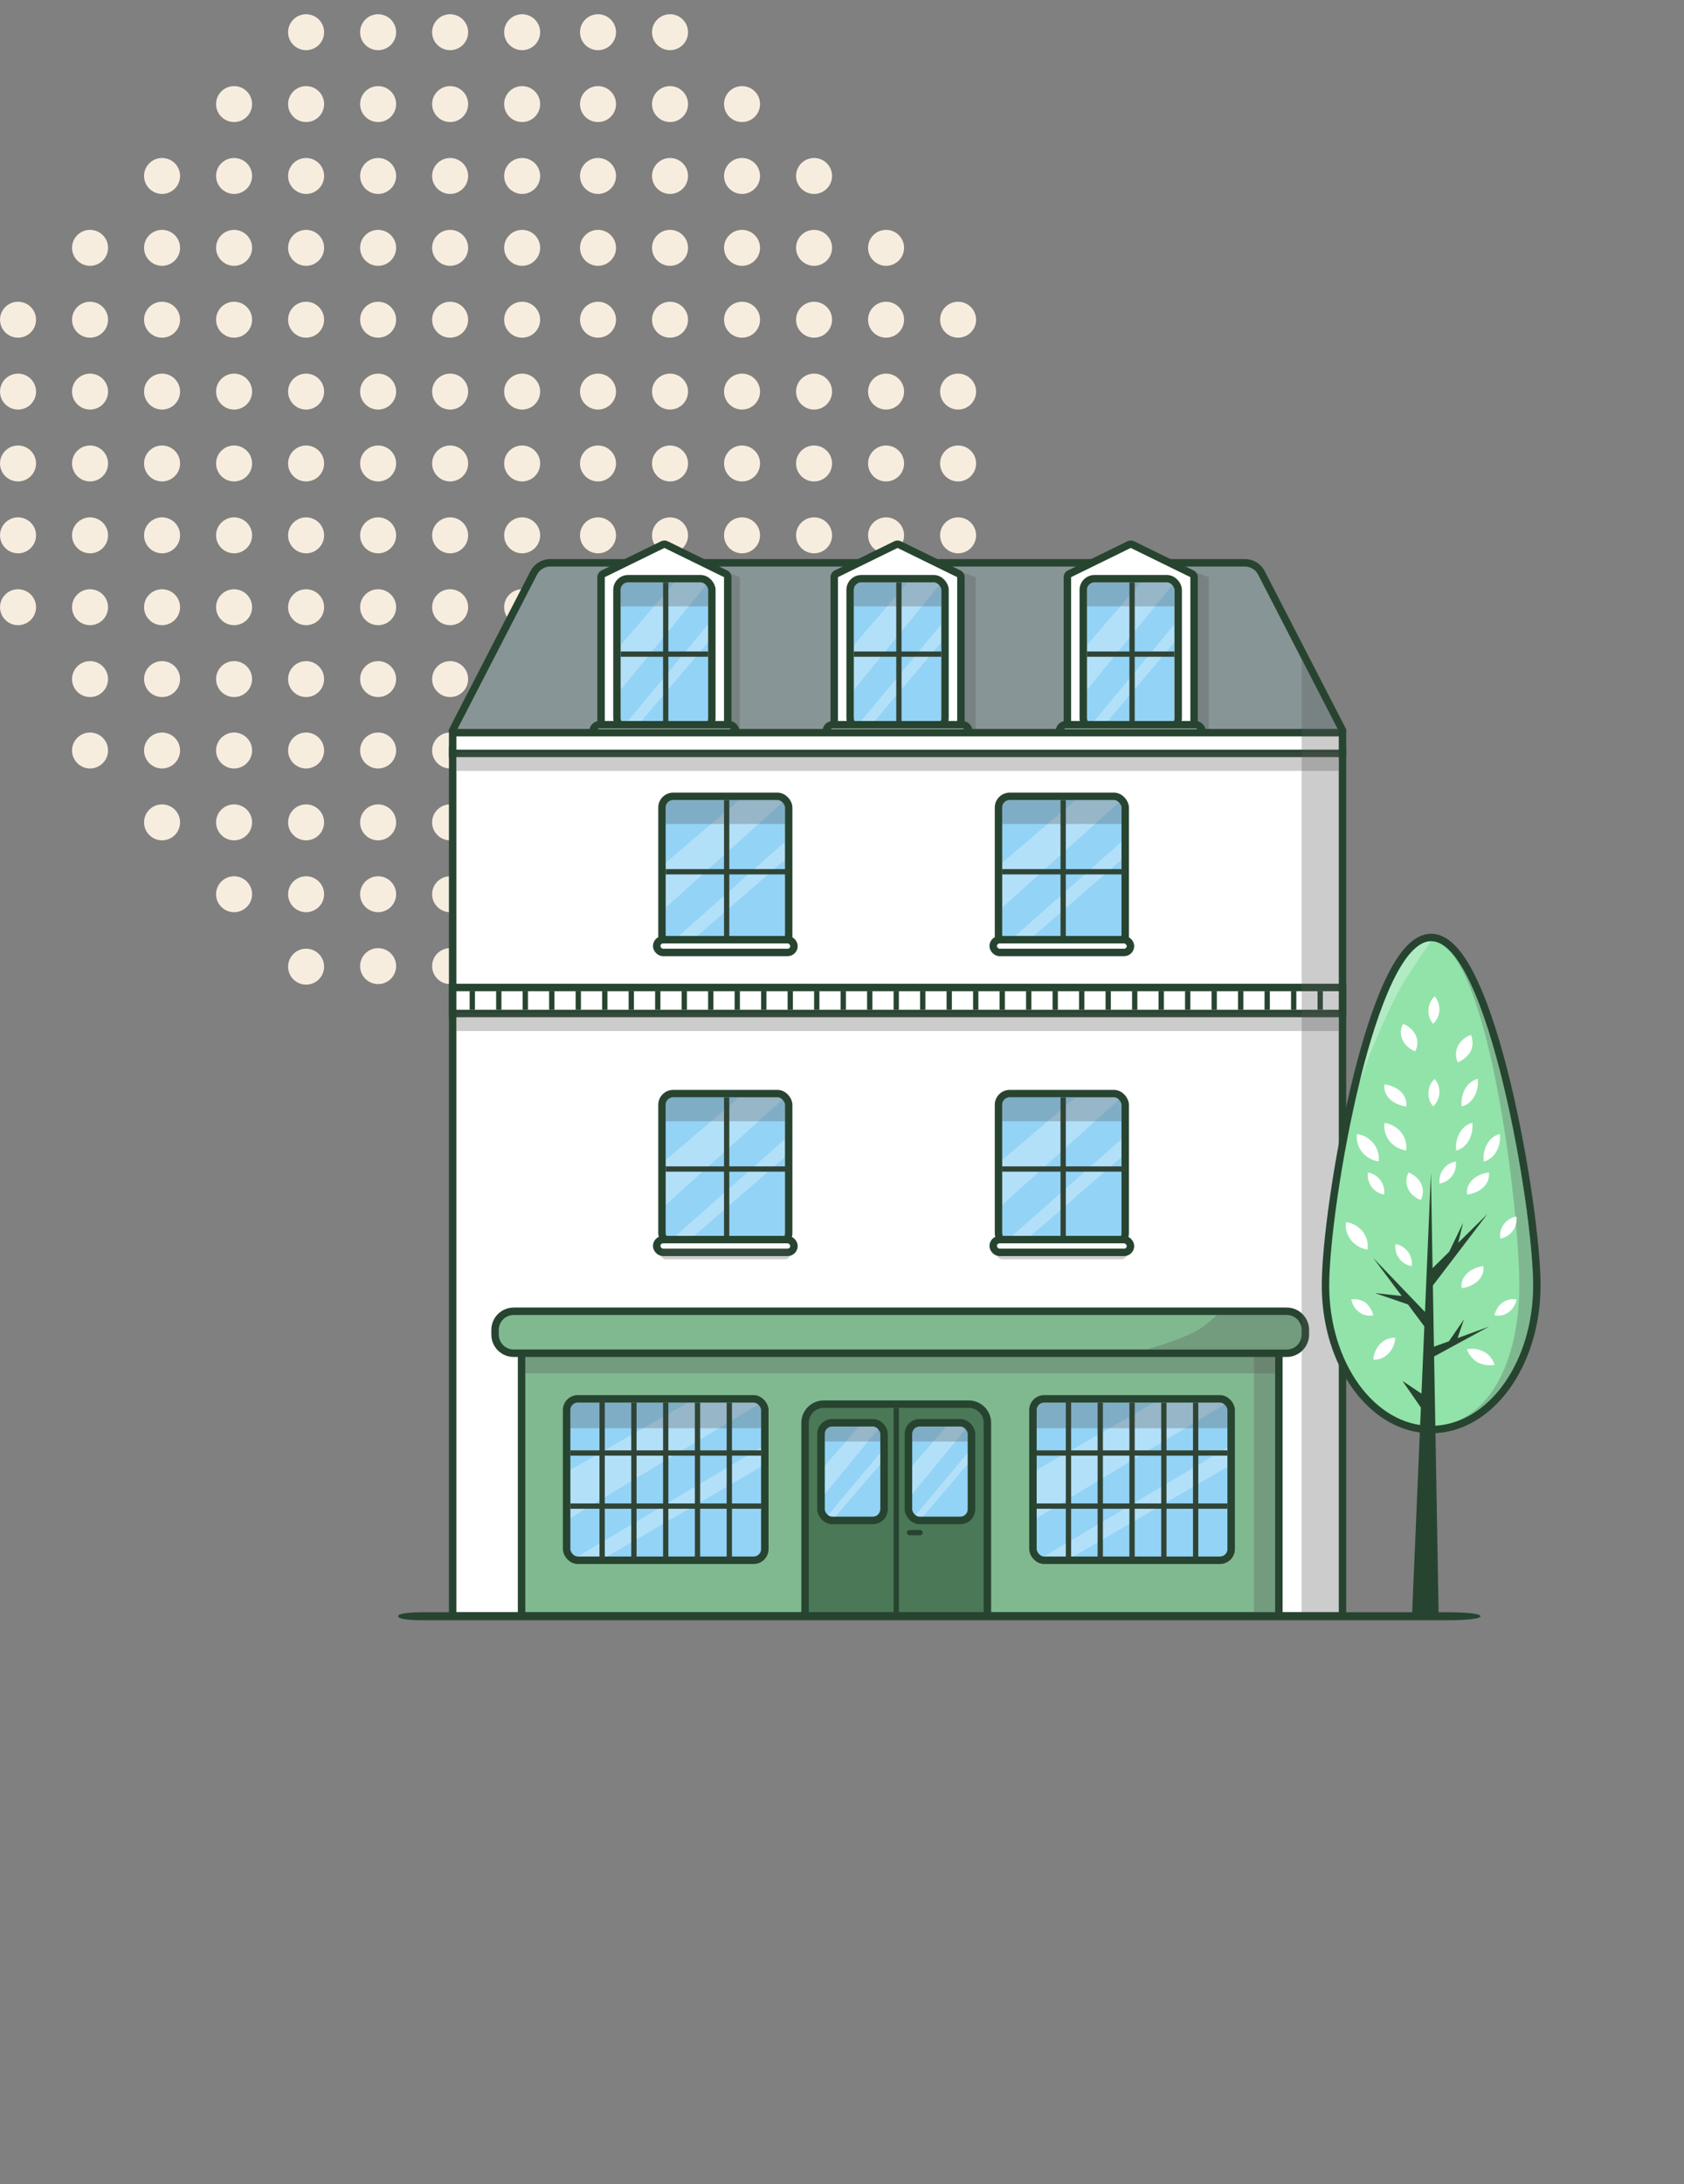 <svg width="452" height="586" viewBox="0 0 452 586" fill="none" xmlns="http://www.w3.org/2000/svg">
<rect x="0" y="0" width="452" height="586" fill="#808080" stroke="none"/>
<ellipse cx="179.841" cy="8.642" rx="4.832" ry="4.821" fill="#F7EDDF"/>
<ellipse cx="179.841" cy="259.358" rx="4.832" ry="4.821" fill="#F7EDDF"/>
<ellipse cx="179.841" cy="220.642" rx="4.832" ry="4.821" fill="#F7EDDF"/>
<ellipse cx="179.841" cy="47.211" rx="4.832" ry="4.821" fill="#F7EDDF"/>
<ellipse cx="4.841" cy="85.78" rx="4.832" ry="4.821" fill="#F7EDDF"/>
<ellipse cx="179.841" cy="85.78" rx="4.832" ry="4.821" fill="#F7EDDF"/>
<ellipse cx="4.841" cy="124.349" rx="4.832" ry="4.821" fill="#F7EDDF"/>
<ellipse cx="179.841" cy="124.349" rx="4.832" ry="4.821" fill="#F7EDDF"/>
<ellipse cx="4.841" cy="162.917" rx="4.832" ry="4.821" fill="#F7EDDF"/>
<ellipse cx="179.841" cy="162.917" rx="4.832" ry="4.821" fill="#F7EDDF"/>
<ellipse cx="43.5" cy="220.642" rx="4.832" ry="4.821" fill="#F7EDDF"/>
<ellipse cx="218.5" cy="220.642" rx="4.832" ry="4.821" fill="#F7EDDF"/>
<ellipse cx="43.5" cy="47.211" rx="4.832" ry="4.821" fill="#F7EDDF"/>
<ellipse cx="218.5" cy="47.211" rx="4.832" ry="4.821" fill="#F7EDDF"/>
<ellipse cx="43.5" cy="85.78" rx="4.832" ry="4.821" fill="#F7EDDF"/>
<ellipse cx="218.5" cy="85.78" rx="4.832" ry="4.821" fill="#F7EDDF"/>
<ellipse cx="43.5" cy="124.349" rx="4.832" ry="4.821" fill="#F7EDDF"/>
<ellipse cx="218.5" cy="124.349" rx="4.832" ry="4.821" fill="#F7EDDF"/>
<ellipse cx="43.5" cy="162.917" rx="4.832" ry="4.821" fill="#F7EDDF"/>
<ellipse cx="218.5" cy="162.917" rx="4.832" ry="4.821" fill="#F7EDDF"/>
<ellipse cx="82.16" cy="8.642" rx="4.832" ry="4.821" fill="#F7EDDF"/>
<ellipse cx="82.16" cy="259.358" rx="4.832" ry="4.821" fill="#F7EDDF"/>
<ellipse cx="82.16" cy="220.642" rx="4.832" ry="4.821" fill="#F7EDDF"/>
<ellipse cx="82.16" cy="47.211" rx="4.832" ry="4.821" fill="#F7EDDF"/>
<ellipse cx="82.16" cy="85.78" rx="4.832" ry="4.821" fill="#F7EDDF"/>
<ellipse cx="257.16" cy="85.78" rx="4.832" ry="4.821" fill="#F7EDDF"/>
<ellipse cx="82.16" cy="124.349" rx="4.832" ry="4.821" fill="#F7EDDF"/>
<ellipse cx="257.16" cy="124.349" rx="4.832" ry="4.821" fill="#F7EDDF"/>
<ellipse cx="82.16" cy="162.917" rx="4.832" ry="4.821" fill="#F7EDDF"/>
<ellipse cx="257.16" cy="162.917" rx="4.832" ry="4.821" fill="#F7EDDF"/>
<ellipse cx="120.819" cy="8.642" rx="4.832" ry="4.821" fill="#F7EDDF"/>
<ellipse cx="120.819" cy="220.642" rx="4.832" ry="4.821" fill="#F7EDDF"/>
<ellipse cx="120.819" cy="47.211" rx="4.832" ry="4.821" fill="#F7EDDF"/>
<ellipse cx="120.819" cy="259.211" rx="4.832" ry="4.821" fill="#F7EDDF"/>
<ellipse cx="120.819" cy="85.78" rx="4.832" ry="4.821" fill="#F7EDDF"/>
<ellipse cx="120.819" cy="124.349" rx="4.832" ry="4.821" fill="#F7EDDF"/>
<ellipse cx="120.819" cy="162.917" rx="4.832" ry="4.821" fill="#F7EDDF"/>
<ellipse cx="179.841" cy="201.358" rx="4.832" ry="4.821" fill="#F7EDDF"/>
<ellipse cx="179.841" cy="27.926" rx="4.832" ry="4.821" fill="#F7EDDF"/>
<ellipse cx="179.841" cy="239.926" rx="4.832" ry="4.821" fill="#F7EDDF"/>
<ellipse cx="179.841" cy="66.495" rx="4.832" ry="4.821" fill="#F7EDDF"/>
<ellipse cx="4.841" cy="105.064" rx="4.832" ry="4.821" fill="#F7EDDF"/>
<ellipse cx="179.841" cy="105.064" rx="4.832" ry="4.821" fill="#F7EDDF"/>
<ellipse cx="4.841" cy="143.633" rx="4.832" ry="4.821" fill="#F7EDDF"/>
<ellipse cx="179.841" cy="143.633" rx="4.832" ry="4.821" fill="#F7EDDF"/>
<ellipse cx="179.841" cy="182.202" rx="4.832" ry="4.821" fill="#F7EDDF"/>
<ellipse cx="43.5" cy="201.358" rx="4.832" ry="4.821" fill="#F7EDDF"/>
<ellipse cx="218.5" cy="201.358" rx="4.832" ry="4.821" fill="#F7EDDF"/>
<ellipse cx="43.5" cy="66.495" rx="4.832" ry="4.821" fill="#F7EDDF"/>
<ellipse cx="218.5" cy="66.495" rx="4.832" ry="4.821" fill="#F7EDDF"/>
<ellipse cx="43.5" cy="105.064" rx="4.832" ry="4.821" fill="#F7EDDF"/>
<ellipse cx="218.5" cy="105.064" rx="4.832" ry="4.821" fill="#F7EDDF"/>
<ellipse cx="43.5" cy="143.633" rx="4.832" ry="4.821" fill="#F7EDDF"/>
<ellipse cx="218.5" cy="143.633" rx="4.832" ry="4.821" fill="#F7EDDF"/>
<ellipse cx="43.5" cy="182.202" rx="4.832" ry="4.821" fill="#F7EDDF"/>
<ellipse cx="218.5" cy="182.202" rx="4.832" ry="4.821" fill="#F7EDDF"/>
<ellipse cx="82.16" cy="201.358" rx="4.832" ry="4.821" fill="#F7EDDF"/>
<ellipse cx="82.16" cy="27.926" rx="4.832" ry="4.821" fill="#F7EDDF"/>
<ellipse cx="82.16" cy="239.926" rx="4.832" ry="4.821" fill="#F7EDDF"/>
<ellipse cx="82.16" cy="66.495" rx="4.832" ry="4.821" fill="#F7EDDF"/>
<ellipse cx="82.16" cy="105.064" rx="4.832" ry="4.821" fill="#F7EDDF"/>
<ellipse cx="257.16" cy="105.064" rx="4.832" ry="4.821" fill="#F7EDDF"/>
<ellipse cx="82.16" cy="143.633" rx="4.832" ry="4.821" fill="#F7EDDF"/>
<ellipse cx="257.16" cy="143.633" rx="4.832" ry="4.821" fill="#F7EDDF"/>
<ellipse cx="82.16" cy="182.202" rx="4.832" ry="4.821" fill="#F7EDDF"/>
<ellipse cx="120.819" cy="201.358" rx="4.832" ry="4.821" fill="#F7EDDF"/>
<ellipse cx="120.819" cy="27.926" rx="4.832" ry="4.821" fill="#F7EDDF"/>
<ellipse cx="120.819" cy="239.926" rx="4.832" ry="4.821" fill="#F7EDDF"/>
<ellipse cx="120.819" cy="66.495" rx="4.832" ry="4.821" fill="#F7EDDF"/>
<ellipse cx="120.819" cy="105.064" rx="4.832" ry="4.821" fill="#F7EDDF"/>
<ellipse cx="120.819" cy="143.633" rx="4.832" ry="4.821" fill="#F7EDDF"/>
<ellipse cx="120.819" cy="182.202" rx="4.832" ry="4.821" fill="#F7EDDF"/>
<ellipse cx="160.511" cy="201.358" rx="4.832" ry="4.821" fill="#F7EDDF"/>
<ellipse cx="160.511" cy="27.926" rx="4.832" ry="4.821" fill="#F7EDDF"/>
<ellipse cx="160.511" cy="239.926" rx="4.832" ry="4.821" fill="#F7EDDF"/>
<ellipse cx="160.511" cy="66.495" rx="4.832" ry="4.821" fill="#F7EDDF"/>
<ellipse cx="160.511" cy="105.064" rx="4.832" ry="4.821" fill="#F7EDDF"/>
<ellipse cx="160.511" cy="143.633" rx="4.832" ry="4.821" fill="#F7EDDF"/>
<ellipse cx="160.511" cy="182.202" rx="4.832" ry="4.821" fill="#F7EDDF"/>
<ellipse cx="24.17" cy="201.358" rx="4.832" ry="4.821" fill="#F7EDDF"/>
<ellipse cx="199.17" cy="201.358" rx="4.832" ry="4.821" fill="#F7EDDF"/>
<ellipse cx="199.17" cy="27.926" rx="4.832" ry="4.821" fill="#F7EDDF"/>
<ellipse cx="199.17" cy="239.926" rx="4.832" ry="4.821" fill="#F7EDDF"/>
<ellipse cx="24.17" cy="66.495" rx="4.832" ry="4.821" fill="#F7EDDF"/>
<ellipse cx="199.17" cy="66.495" rx="4.832" ry="4.821" fill="#F7EDDF"/>
<ellipse cx="24.17" cy="105.064" rx="4.832" ry="4.821" fill="#F7EDDF"/>
<ellipse cx="199.17" cy="105.064" rx="4.832" ry="4.821" fill="#F7EDDF"/>
<ellipse cx="24.17" cy="143.633" rx="4.832" ry="4.821" fill="#F7EDDF"/>
<ellipse cx="199.17" cy="143.633" rx="4.832" ry="4.821" fill="#F7EDDF"/>
<ellipse cx="24.17" cy="182.202" rx="4.832" ry="4.821" fill="#F7EDDF"/>
<ellipse cx="199.17" cy="182.202" rx="4.832" ry="4.821" fill="#F7EDDF"/>
<ellipse cx="62.83" cy="201.358" rx="4.832" ry="4.821" fill="#F7EDDF"/>
<ellipse cx="237.829" cy="201.358" rx="4.832" ry="4.821" fill="#F7EDDF"/>
<ellipse cx="62.83" cy="27.926" rx="4.832" ry="4.821" fill="#F7EDDF"/>
<ellipse cx="62.83" cy="239.926" rx="4.832" ry="4.821" fill="#F7EDDF"/>
<ellipse cx="62.83" cy="66.495" rx="4.832" ry="4.821" fill="#F7EDDF"/>
<ellipse cx="237.829" cy="66.495" rx="4.832" ry="4.821" fill="#F7EDDF"/>
<ellipse cx="62.83" cy="105.064" rx="4.832" ry="4.821" fill="#F7EDDF"/>
<ellipse cx="237.829" cy="105.064" rx="4.832" ry="4.821" fill="#F7EDDF"/>
<ellipse cx="62.83" cy="143.633" rx="4.832" ry="4.821" fill="#F7EDDF"/>
<ellipse cx="237.829" cy="143.633" rx="4.832" ry="4.821" fill="#F7EDDF"/>
<ellipse cx="62.83" cy="182.202" rx="4.832" ry="4.821" fill="#F7EDDF"/>
<ellipse cx="237.829" cy="182.202" rx="4.832" ry="4.821" fill="#F7EDDF"/>
<ellipse cx="101.489" cy="201.358" rx="4.832" ry="4.821" fill="#F7EDDF"/>
<ellipse cx="101.489" cy="27.926" rx="4.832" ry="4.821" fill="#F7EDDF"/>
<ellipse cx="101.489" cy="239.926" rx="4.832" ry="4.821" fill="#F7EDDF"/>
<ellipse cx="101.489" cy="66.495" rx="4.832" ry="4.821" fill="#F7EDDF"/>
<ellipse cx="101.489" cy="105.064" rx="4.832" ry="4.821" fill="#F7EDDF"/>
<ellipse cx="101.489" cy="143.633" rx="4.832" ry="4.821" fill="#F7EDDF"/>
<ellipse cx="101.489" cy="182.202" rx="4.832" ry="4.821" fill="#F7EDDF"/>
<ellipse cx="140.148" cy="201.358" rx="4.832" ry="4.821" fill="#F7EDDF"/>
<ellipse cx="140.148" cy="27.926" rx="4.832" ry="4.821" fill="#F7EDDF"/>
<ellipse cx="140.148" cy="239.926" rx="4.832" ry="4.821" fill="#F7EDDF"/>
<ellipse cx="140.148" cy="66.495" rx="4.832" ry="4.821" fill="#F7EDDF"/>
<ellipse cx="140.148" cy="105.064" rx="4.832" ry="4.821" fill="#F7EDDF"/>
<ellipse cx="140.148" cy="143.633" rx="4.832" ry="4.821" fill="#F7EDDF"/>
<ellipse cx="140.148" cy="182.202" rx="4.832" ry="4.821" fill="#F7EDDF"/>
<ellipse cx="160.511" cy="8.642" rx="4.832" ry="4.821" fill="#F7EDDF"/>
<ellipse cx="160.511" cy="220.642" rx="4.832" ry="4.821" fill="#F7EDDF"/>
<ellipse cx="160.511" cy="47.211" rx="4.832" ry="4.821" fill="#F7EDDF"/>
<ellipse cx="160.511" cy="259.211" rx="4.832" ry="4.821" fill="#F7EDDF"/>
<ellipse cx="160.511" cy="85.78" rx="4.832" ry="4.821" fill="#F7EDDF"/>
<ellipse cx="160.511" cy="124.349" rx="4.832" ry="4.821" fill="#F7EDDF"/>
<ellipse cx="160.511" cy="162.917" rx="4.832" ry="4.821" fill="#F7EDDF"/>
<ellipse cx="199.17" cy="220.642" rx="4.832" ry="4.821" fill="#F7EDDF"/>
<ellipse cx="199.17" cy="47.211" rx="4.832" ry="4.821" fill="#F7EDDF"/>
<ellipse cx="24.17" cy="85.78" rx="4.832" ry="4.821" fill="#F7EDDF"/>
<ellipse cx="199.17" cy="85.78" rx="4.832" ry="4.821" fill="#F7EDDF"/>
<ellipse cx="24.17" cy="124.349" rx="4.832" ry="4.821" fill="#F7EDDF"/>
<ellipse cx="199.17" cy="124.349" rx="4.832" ry="4.821" fill="#F7EDDF"/>
<ellipse cx="24.17" cy="162.917" rx="4.832" ry="4.821" fill="#F7EDDF"/>
<ellipse cx="199.17" cy="162.917" rx="4.832" ry="4.821" fill="#F7EDDF"/>
<ellipse cx="62.83" cy="220.642" rx="4.832" ry="4.821" fill="#F7EDDF"/>
<ellipse cx="62.83" cy="47.211" rx="4.832" ry="4.821" fill="#F7EDDF"/>
<ellipse cx="62.83" cy="85.78" rx="4.832" ry="4.821" fill="#F7EDDF"/>
<ellipse cx="237.829" cy="85.78" rx="4.832" ry="4.821" fill="#F7EDDF"/>
<ellipse cx="62.83" cy="124.349" rx="4.832" ry="4.821" fill="#F7EDDF"/>
<ellipse cx="237.829" cy="124.349" rx="4.832" ry="4.821" fill="#F7EDDF"/>
<ellipse cx="62.83" cy="162.917" rx="4.832" ry="4.821" fill="#F7EDDF"/>
<ellipse cx="237.829" cy="162.917" rx="4.832" ry="4.821" fill="#F7EDDF"/>
<ellipse cx="101.489" cy="8.642" rx="4.832" ry="4.821" fill="#F7EDDF"/>
<ellipse cx="101.489" cy="220.642" rx="4.832" ry="4.821" fill="#F7EDDF"/>
<ellipse cx="101.489" cy="47.211" rx="4.832" ry="4.821" fill="#F7EDDF"/>
<ellipse cx="101.489" cy="259.211" rx="4.832" ry="4.821" fill="#F7EDDF"/>
<ellipse cx="101.489" cy="85.78" rx="4.832" ry="4.821" fill="#F7EDDF"/>
<ellipse cx="101.489" cy="124.349" rx="4.832" ry="4.821" fill="#F7EDDF"/>
<ellipse cx="101.489" cy="162.917" rx="4.832" ry="4.821" fill="#F7EDDF"/>
<ellipse cx="140.148" cy="8.642" rx="4.832" ry="4.821" fill="#F7EDDF"/>
<ellipse cx="140.148" cy="220.642" rx="4.832" ry="4.821" fill="#F7EDDF"/>
<ellipse cx="140.148" cy="47.211" rx="4.832" ry="4.821" fill="#F7EDDF"/>
<ellipse cx="140.148" cy="259.211" rx="4.832" ry="4.821" fill="#F7EDDF"/>
<ellipse cx="140.148" cy="85.78" rx="4.832" ry="4.821" fill="#F7EDDF"/>
<ellipse cx="140.148" cy="124.349" rx="4.832" ry="4.821" fill="#F7EDDF"/>
<ellipse cx="140.148" cy="162.917" rx="4.832" ry="4.821" fill="#F7EDDF"/>
<path d="M359.327 433.576H360.327V432.576V200.864C360.327 198.102 358.089 195.864 355.327 195.864H126.5C123.739 195.864 121.5 198.102 121.5 200.864V432.576V433.576H122.5H359.327Z" fill="white" stroke="#274430" stroke-width="2"/>
<path d="M359.327 197.152C359.676 197.152 360 196.97 360.181 196.672C360.363 196.374 360.376 196.003 360.216 195.693L338.575 153.709C337.717 152.045 336.002 151 334.131 151H147.696C145.825 151 144.11 152.045 143.252 153.709L121.611 195.693C121.451 196.003 121.465 196.374 121.646 196.672C121.828 196.97 122.151 197.152 122.5 197.152H359.327Z" fill="#889596" stroke="#274430" stroke-width="2" stroke-linejoin="round"/>
<path d="M140.991 361.076H139.991V362.076V432.576V433.576H140.991H342.259H343.259V432.576V362.076V361.076H342.259H140.991Z" fill="#80B990" stroke="#274430" stroke-width="2"/>
<path d="M336.569 362.076H342.258V432.576H336.569V362.076Z" fill="#565656" fill-opacity="0.3"/>
<g clip-path="url(#clip0_148_12061)">
<rect x="153.081" y="376.318" width="51.206" height="41.303" rx="2" fill="#93D3F6"/>
<path d="M153.081 394.388L184.592 376.318H204.287L153.081 407.296V394.388Z" fill="white" fill-opacity="0.3"/>
<path d="M155.05 417.622L204.287 388.365V393.528L162.928 417.622H155.05Z" fill="white" fill-opacity="0.3"/>
<rect x="153.081" y="376.318" width="51.206" height="6.884" fill="#565656" fill-opacity="0.3"/>
</g>
<rect x="152.081" y="375.318" width="53.206" height="43.303" rx="3" stroke="#274430" stroke-width="2"/>
<path fill-rule="evenodd" clip-rule="evenodd" d="M160.904 418.334L160.904 375.606L162.327 375.606L162.327 418.334L160.904 418.334Z" fill="#304436"/>
<path fill-rule="evenodd" clip-rule="evenodd" d="M169.438 418.334L169.438 376.318L170.861 376.318L170.861 418.334L169.438 418.334Z" fill="#304436"/>
<path fill-rule="evenodd" clip-rule="evenodd" d="M204.287 404.803L153.081 404.803L153.081 403.379L204.287 403.379L204.287 404.803Z" fill="#304436"/>
<path fill-rule="evenodd" clip-rule="evenodd" d="M177.973 418.334L177.973 376.318L179.395 376.318L179.395 418.334L177.973 418.334Z" fill="#304436"/>
<path fill-rule="evenodd" clip-rule="evenodd" d="M186.507 418.334L186.507 376.318L187.93 376.318L187.93 418.334L186.507 418.334Z" fill="#304436"/>
<path fill-rule="evenodd" clip-rule="evenodd" d="M204.287 390.561L153.081 390.561L153.081 389.136L204.287 389.136L204.287 390.561Z" fill="#304436"/>
<path fill-rule="evenodd" clip-rule="evenodd" d="M195.042 418.334L195.042 376.318L196.464 376.318L196.464 418.334L195.042 418.334Z" fill="#304436"/>
<g clip-path="url(#clip1_148_12061)">
<rect x="278.251" y="376.318" width="51.206" height="41.303" rx="2" fill="#93D3F6"/>
<path d="M278.251 394.388L309.762 376.318H329.457L278.251 407.296V394.388Z" fill="white" fill-opacity="0.3"/>
<path d="M280.22 417.622L329.457 388.365V393.528L288.098 417.622H280.22Z" fill="white" fill-opacity="0.3"/>
<rect x="278.251" y="376.318" width="51.206" height="6.884" fill="#565656" fill-opacity="0.3"/>
</g>
<rect x="277.251" y="375.318" width="53.206" height="43.303" rx="3" stroke="#274430" stroke-width="2"/>
<path fill-rule="evenodd" clip-rule="evenodd" d="M286.074 418.334L286.074 375.606L287.497 375.606L287.497 418.334L286.074 418.334Z" fill="#304436"/>
<path fill-rule="evenodd" clip-rule="evenodd" d="M294.608 418.334L294.608 376.318L296.031 376.318L296.031 418.334L294.608 418.334Z" fill="#304436"/>
<path fill-rule="evenodd" clip-rule="evenodd" d="M329.457 404.803L278.251 404.803L278.251 403.379L329.457 403.379L329.457 404.803Z" fill="#304436"/>
<path fill-rule="evenodd" clip-rule="evenodd" d="M303.143 418.334L303.143 376.318L304.565 376.318L304.565 418.334L303.143 418.334Z" fill="#304436"/>
<path fill-rule="evenodd" clip-rule="evenodd" d="M311.677 418.334L311.677 376.318L313.1 376.318L313.1 418.334L311.677 418.334Z" fill="#304436"/>
<path fill-rule="evenodd" clip-rule="evenodd" d="M329.457 390.561L278.251 390.561L278.251 389.136L329.457 389.136L329.457 390.561Z" fill="#304436"/>
<path fill-rule="evenodd" clip-rule="evenodd" d="M320.211 418.334L320.211 376.318L321.634 376.318L321.634 418.334L320.211 418.334Z" fill="#304436"/>
<path d="M264.027 433.576H265.027V432.576V381.743C265.027 378.981 262.789 376.743 260.027 376.743H221.088C218.327 376.743 216.088 378.981 216.088 381.743V432.576V433.576H217.088H264.027Z" fill="#4B7857" stroke="#274430" stroke-width="2"/>
<g clip-path="url(#clip2_148_12061)">
<rect x="221.355" y="382.728" width="14.935" height="24.212" rx="2" fill="#93D3F6"/>
<path d="M221.355 393.32L230.546 382.728H236.291L221.355 400.887V393.32Z" fill="white" fill-opacity="0.3"/>
<path d="M221.93 406.94L236.29 389.79V392.816L224.227 406.94H221.93Z" fill="white" fill-opacity="0.3"/>
<rect x="221.355" y="382.728" width="14.935" height="4.035" fill="#565656" fill-opacity="0.3"/>
</g>
<rect x="220.355" y="381.728" width="16.935" height="26.212" rx="3" stroke="#274430" stroke-width="2"/>
<g clip-path="url(#clip3_148_12061)">
<rect x="244.825" y="382.728" width="14.935" height="24.212" rx="2" fill="#93D3F6"/>
<path d="M244.825 393.32L254.016 382.728H259.76L244.825 400.887V393.32Z" fill="white" fill-opacity="0.3"/>
<path d="M245.399 406.94L259.76 389.79V392.816L247.697 406.94H245.399Z" fill="white" fill-opacity="0.3"/>
<rect x="244.825" y="382.728" width="14.935" height="4.035" fill="#565656" fill-opacity="0.3"/>
</g>
<rect x="243.825" y="381.728" width="16.935" height="26.212" rx="3" stroke="#274430" stroke-width="2"/>
<rect x="239.847" y="377.743" width="1.422" height="56.258" fill="#274430"/>
<rect x="243.402" y="410.5" width="4.267" height="1.424" rx="0.712" fill="#274430"/>
<g clip-path="url(#clip4_148_12061)">
<rect x="178.684" y="294.424" width="32.004" height="38.455" rx="2" fill="#93D3F6"/>
<path d="M178.684 311.248L198.379 294.424H210.688L178.684 323.265V311.248Z" fill="white" fill-opacity="0.3"/>
<path d="M179.915 332.879L210.688 305.64V310.447L184.839 332.879H179.915Z" fill="white" fill-opacity="0.3"/>
<rect x="178.684" y="294.424" width="32.004" height="6.409" fill="#565656" fill-opacity="0.3"/>
</g>
<rect x="177.684" y="293.424" width="34.004" height="40.455" rx="3" stroke="#274430" stroke-width="2"/>
<path fill-rule="evenodd" clip-rule="evenodd" d="M194.331 334.303L194.331 294.424L195.753 294.424L195.753 334.303L194.331 334.303Z" fill="#304436"/>
<path fill-rule="evenodd" clip-rule="evenodd" d="M212.11 314.364L178.684 314.364L178.684 312.94L212.11 312.94L212.11 314.364Z" fill="#304436"/>
<rect x="176.262" y="332.591" width="36.848" height="3.424" rx="1.712" fill="white" stroke="#274430" stroke-width="2"/>
<rect x="177.262" y="335.015" width="34.848" height="2.848" rx="1.424" fill="#565656" fill-opacity="0.3"/>
<rect x="267.583" y="335.015" width="34.848" height="2.848" rx="1.424" fill="#565656" fill-opacity="0.3"/>
<rect x="267.583" y="264.515" width="34.848" height="2.848" rx="1.424" fill="#565656" fill-opacity="0.3"/>
<rect x="177.262" y="264.515" width="34.848" height="2.848" rx="1.424" fill="#565656" fill-opacity="0.3"/>
<g clip-path="url(#clip5_148_12061)">
<rect x="178.684" y="214.667" width="32.004" height="38.455" rx="2" fill="#93D3F6"/>
<path d="M178.684 231.49L198.379 214.667H210.688L178.684 243.507V231.49Z" fill="white" fill-opacity="0.3"/>
<path d="M179.915 253.121L210.688 225.882V230.689L184.839 253.121H179.915Z" fill="white" fill-opacity="0.3"/>
<rect x="178.684" y="214.667" width="32.004" height="6.409" fill="#565656" fill-opacity="0.3"/>
</g>
<rect x="177.684" y="213.667" width="34.004" height="40.455" rx="3" stroke="#274430" stroke-width="2"/>
<path fill-rule="evenodd" clip-rule="evenodd" d="M194.331 254.545L194.331 214.667L195.753 214.667L195.753 254.545L194.331 254.545Z" fill="#304436"/>
<path fill-rule="evenodd" clip-rule="evenodd" d="M212.11 234.606L178.684 234.606L178.684 233.182L212.11 233.182L212.11 234.606Z" fill="#304436"/>
<g clip-path="url(#clip6_148_12061)">
<rect x="269.006" y="294.424" width="32.004" height="38.455" rx="2" fill="#93D3F6"/>
<path d="M269.006 311.248L288.7 294.424H301.01L269.006 323.265V311.248Z" fill="white" fill-opacity="0.3"/>
<path d="M270.237 332.879L301.01 305.64V310.447L275.16 332.879H270.237Z" fill="white" fill-opacity="0.3"/>
<rect x="269.006" y="294.424" width="32.004" height="6.409" fill="#565656" fill-opacity="0.3"/>
</g>
<rect x="268.006" y="293.424" width="34.004" height="40.455" rx="3" stroke="#274430" stroke-width="2"/>
<path fill-rule="evenodd" clip-rule="evenodd" d="M284.652 334.303L284.652 294.424L286.075 294.424L286.075 334.303L284.652 334.303Z" fill="#304436"/>
<path fill-rule="evenodd" clip-rule="evenodd" d="M302.432 314.364L269.006 314.364L269.006 312.94L302.432 312.94L302.432 314.364Z" fill="#304436"/>
<rect x="266.583" y="332.591" width="36.848" height="3.424" rx="1.712" fill="white" stroke="#274430" stroke-width="2"/>
<g clip-path="url(#clip7_148_12061)">
<rect x="269.006" y="214.667" width="32.004" height="38.455" rx="2" fill="#93D3F6"/>
<path d="M269.006 231.49L288.7 214.667H301.01L269.006 243.507V231.49Z" fill="white" fill-opacity="0.3"/>
<path d="M270.237 253.121L301.01 225.882V230.689L275.16 253.121H270.237Z" fill="white" fill-opacity="0.3"/>
<rect x="269.006" y="214.667" width="32.004" height="6.409" fill="#565656" fill-opacity="0.3"/>
</g>
<rect x="268.006" y="213.667" width="34.004" height="40.455" rx="3" stroke="#274430" stroke-width="2"/>
<path fill-rule="evenodd" clip-rule="evenodd" d="M284.652 254.545L284.652 214.667L286.075 214.667L286.075 254.545L284.652 254.545Z" fill="#304436"/>
<path fill-rule="evenodd" clip-rule="evenodd" d="M302.432 234.606L269.006 234.606L269.006 233.182L302.432 233.182L302.432 234.606Z" fill="#304436"/>
<rect x="266.583" y="252.121" width="36.848" height="3.424" rx="1.712" fill="white" stroke="#274430" stroke-width="2"/>
<path d="M229.89 154.849L248.026 149.864L261.894 154.849V196.864H229.89V154.849Z" fill="#565656" fill-opacity="0.3"/>
<path d="M224.472 153.951C224.13 154.118 223.912 154.467 223.912 154.849V196.864C223.912 197.416 224.36 197.864 224.912 197.864H256.916C257.468 197.864 257.916 197.416 257.916 196.864V154.849C257.916 154.467 257.698 154.118 257.355 153.951L241.354 146.117C241.076 145.981 240.752 145.981 240.474 146.117L224.472 153.951Z" fill="white" stroke="#274430" stroke-width="2" stroke-linejoin="round"/>
<g clip-path="url(#clip8_148_12061)">
<rect x="229.179" y="156.273" width="23.469" height="38.455" rx="2" fill="#93D3F6"/>
<path d="M229.179 173.097L243.622 156.273H252.649L229.179 185.114V173.097Z" fill="white" fill-opacity="0.3"/>
<path d="M230.082 194.727L252.649 167.489V172.296L233.693 194.727H230.082Z" fill="white" fill-opacity="0.3"/>
<rect x="229.179" y="156.273" width="23.469" height="6.409" fill="#565656" fill-opacity="0.3"/>
</g>
<rect x="228.179" y="155.273" width="25.469" height="40.455" rx="3" stroke="#274430" stroke-width="2"/>
<path fill-rule="evenodd" clip-rule="evenodd" d="M240.558 196.152L240.558 156.273L241.98 156.273L241.98 196.152L240.558 196.152Z" fill="#304436"/>
<path fill-rule="evenodd" clip-rule="evenodd" d="M252.649 176.212L229.179 176.212L229.179 174.788L252.649 174.788L252.649 176.212Z" fill="#304436"/>
<rect x="221.778" y="194.439" width="38.271" height="3.424" rx="1.712" fill="white" stroke="#274430" stroke-width="2"/>
<path d="M166.594 154.849L184.73 149.864L198.598 154.849V196.864H166.594V154.849Z" fill="#565656" fill-opacity="0.3"/>
<path d="M161.887 153.951C161.545 154.118 161.327 154.467 161.327 154.849V196.864C161.327 197.416 161.775 197.864 162.327 197.864H167.661H194.331C194.883 197.864 195.331 197.416 195.331 196.864V154.849C195.331 154.467 195.113 154.118 194.771 153.951L178.769 146.117C178.491 145.981 178.167 145.981 177.889 146.117L167.221 151.339L161.887 153.951Z" fill="white" stroke="#274430" stroke-width="2" stroke-linejoin="round"/>
<g clip-path="url(#clip9_148_12061)">
<rect x="166.594" y="156.273" width="23.469" height="38.455" rx="2" fill="#93D3F6"/>
<path d="M166.594 173.097L181.037 156.273H190.064L166.594 185.114V173.097Z" fill="white" fill-opacity="0.3"/>
<path d="M167.497 194.727L190.064 167.489V172.296L171.108 194.727H167.497Z" fill="white" fill-opacity="0.3"/>
<rect x="166.594" y="156.273" width="23.469" height="6.409" fill="#565656" fill-opacity="0.3"/>
</g>
<rect x="165.594" y="155.273" width="25.469" height="40.455" rx="3" stroke="#274430" stroke-width="2"/>
<path fill-rule="evenodd" clip-rule="evenodd" d="M177.973 196.152L177.973 156.273L179.396 156.273L179.396 196.152L177.973 196.152Z" fill="#304436"/>
<path fill-rule="evenodd" clip-rule="evenodd" d="M190.064 176.212L166.594 176.212L166.594 174.788L190.064 174.788L190.064 176.212Z" fill="#304436"/>
<rect x="159.193" y="194.439" width="38.271" height="3.424" rx="1.712" fill="white" stroke="#274430" stroke-width="2"/>
<path d="M292.475 154.848L310.611 149.864L324.479 154.848V196.864H292.475V154.848Z" fill="#565656" fill-opacity="0.3"/>
<path d="M287.057 153.951C286.714 154.118 286.497 154.467 286.497 154.849V196.864C286.497 197.416 286.945 197.864 287.497 197.864H319.501C320.053 197.864 320.501 197.416 320.501 196.864V154.849C320.501 154.467 320.283 154.118 319.94 153.951L303.939 146.117C303.661 145.981 303.337 145.981 303.059 146.117L287.057 153.951Z" fill="white" stroke="#274430" stroke-width="2" stroke-linejoin="round"/>
<g clip-path="url(#clip10_148_12061)">
<rect x="291.764" y="156.273" width="23.469" height="38.455" rx="2" fill="#93D3F6"/>
<path d="M291.764 173.097L306.207 156.273H315.234L291.764 185.114V173.097Z" fill="white" fill-opacity="0.3"/>
<path d="M292.667 194.727L315.234 167.489V172.296L296.278 194.727H292.667Z" fill="white" fill-opacity="0.3"/>
<rect x="291.764" y="156.273" width="23.469" height="6.409" fill="#565656" fill-opacity="0.3"/>
</g>
<rect x="290.764" y="155.273" width="25.469" height="40.455" rx="3" stroke="#274430" stroke-width="2"/>
<path fill-rule="evenodd" clip-rule="evenodd" d="M303.143 196.152L303.143 156.273L304.565 156.273L304.565 196.152L303.143 196.152Z" fill="#304436"/>
<path fill-rule="evenodd" clip-rule="evenodd" d="M315.234 176.212L291.764 176.212L291.764 174.788L315.234 174.788L315.234 176.212Z" fill="#304436"/>
<rect x="284.363" y="194.439" width="38.271" height="3.424" rx="1.712" fill="white" stroke="#274430" stroke-width="2"/>
<rect x="176.262" y="252.121" width="36.848" height="3.424" rx="1.712" fill="white" stroke="#274430" stroke-width="2"/>
<path d="M140.991 362.076H342.259V368.485H140.991V362.076Z" fill="#565656" fill-opacity="0.3"/>
<path d="M137.879 351.818C135.117 351.818 132.879 354.057 132.879 356.818V358.076C132.879 360.837 135.117 363.076 137.879 363.076H345.37C348.132 363.076 350.37 360.837 350.37 358.076V356.818C350.37 354.057 348.132 351.818 345.37 351.818H137.879Z" fill="#80B990" stroke="#274430" stroke-width="2"/>
<path d="M345.371 352.818H326.612C326.612 352.818 323.719 355.564 321.624 356.786C316.675 359.673 307.727 362.076 307.727 362.076H345.371C347.58 362.076 349.371 360.285 349.371 358.076V356.818C349.371 354.609 347.58 352.818 345.371 352.818Z" fill="#565656" fill-opacity="0.3"/>
<rect x="121.5" y="264.939" width="238.827" height="6.985" fill="white" stroke="#274430" stroke-width="2"/>
<rect x="126.056" y="265.939" width="1.422" height="4.985" fill="#274430"/>
<rect x="133.168" y="265.939" width="1.422" height="4.985" fill="#274430"/>
<rect x="140.28" y="265.939" width="1.422" height="4.985" fill="#274430"/>
<rect x="147.392" y="265.939" width="1.422" height="4.985" fill="#274430"/>
<rect x="154.504" y="265.939" width="1.422" height="4.985" fill="#274430"/>
<rect x="161.616" y="265.939" width="1.422" height="4.985" fill="#274430"/>
<rect x="168.728" y="265.939" width="1.422" height="4.985" fill="#274430"/>
<rect x="175.84" y="265.939" width="1.422" height="4.985" fill="#274430"/>
<rect x="182.952" y="265.939" width="1.422" height="4.985" fill="#274430"/>
<rect x="190.063" y="265.939" width="1.422" height="4.985" fill="#274430"/>
<rect x="197.175" y="265.939" width="1.422" height="4.985" fill="#274430"/>
<rect x="204.288" y="265.939" width="1.422" height="4.985" fill="#274430"/>
<rect x="211.399" y="265.939" width="1.422" height="4.985" fill="#274430"/>
<rect x="218.511" y="265.939" width="1.422" height="4.985" fill="#274430"/>
<rect x="225.623" y="265.939" width="1.422" height="4.985" fill="#274430"/>
<rect x="232.735" y="265.939" width="1.422" height="4.985" fill="#274430"/>
<rect x="239.847" y="265.939" width="1.422" height="4.985" fill="#274430"/>
<rect x="246.959" y="265.939" width="1.422" height="4.985" fill="#274430"/>
<rect x="254.071" y="265.939" width="1.422" height="4.985" fill="#274430"/>
<rect x="261.183" y="265.939" width="1.422" height="4.985" fill="#274430"/>
<rect x="268.295" y="265.939" width="1.422" height="4.985" fill="#274430"/>
<rect x="275.407" y="265.939" width="1.422" height="4.985" fill="#274430"/>
<rect x="282.519" y="265.939" width="1.422" height="4.985" fill="#274430"/>
<rect x="289.63" y="265.939" width="1.422" height="4.985" fill="#274430"/>
<rect x="296.742" y="265.939" width="1.422" height="4.985" fill="#274430"/>
<rect x="303.854" y="265.939" width="1.422" height="4.985" fill="#274430"/>
<rect x="310.966" y="265.939" width="1.422" height="4.985" fill="#274430"/>
<rect x="318.078" y="265.939" width="1.422" height="4.985" fill="#274430"/>
<rect x="325.19" y="265.939" width="1.422" height="4.985" fill="#274430"/>
<rect x="332.302" y="265.939" width="1.422" height="4.985" fill="#274430"/>
<rect x="339.414" y="265.939" width="1.422" height="4.985" fill="#274430"/>
<rect x="346.526" y="265.939" width="1.422" height="4.985" fill="#274430"/>
<rect x="353.638" y="265.939" width="1.422" height="4.985" fill="#274430"/>
<rect x="121.5" y="196.576" width="238.827" height="5.561" fill="white" stroke="#274430" stroke-width="2"/>
<rect x="122.5" y="271.636" width="236.827" height="4.985" fill="#565656" fill-opacity="0.3"/>
<rect x="122.5" y="201.849" width="236.827" height="4.985" fill="#565656" fill-opacity="0.3"/>
<path d="M349.371 432.576H359.327V196.152L349.371 176.924V432.576Z" fill="#565656" fill-opacity="0.3"/>
<path d="M112.733 432.576H389.047C389.047 432.576 397.376 432.576 397.376 433.643C397.376 434.71 389.047 434.71 389.047 434.71H112.733C112.733 434.71 106.854 434.71 106.854 433.643C106.854 432.576 112.733 432.576 112.733 432.576Z" fill="#274430"/>
<path d="M384.13 383.556C392.086 383.556 399.202 379.112 404.292 372.105C409.382 365.096 412.5 355.464 412.5 344.872C412.5 334.36 409.418 311.19 404.454 290.664C401.972 280.398 399.005 270.731 395.689 263.612C394.033 260.056 392.266 257.081 390.391 254.98C388.529 252.893 386.434 251.532 384.13 251.532C381.879 251.532 379.828 252.831 378.001 254.834C376.164 256.848 374.431 259.701 372.806 263.117C369.552 269.956 366.629 279.266 364.163 289.23C358.996 310.107 355.771 334.121 355.771 344.872C355.771 355.458 358.887 365.09 363.974 372.1C369.06 379.109 376.173 383.556 384.13 383.556Z" fill="#92E3A9" stroke="#274430" stroke-width="2"/>
<path d="M384.13 252.532C376.75 252.532 369.827 270.33 364.907 290.209C364.907 290.209 370.944 273.394 376.74 263.613C379.392 259.139 384.13 252.532 384.13 252.532Z" fill="white" fill-opacity="0.3"/>
<path d="M384.88 382.542C399.647 381.995 411.5 365.335 411.5 344.872C411.5 324.064 399.244 252.532 384.13 252.532C399.244 252.532 407.802 324.064 407.802 344.872C407.802 365.334 399.526 381.993 384.88 382.542Z" fill="#565656" fill-opacity="0.3"/>
<path d="M399.667 355.928L391.236 359.009L392.932 354.002L388.906 359.863L384.88 361.319L384.599 344.904L399.227 325.733L391.383 333.459L392.712 328.092L388.967 335.854L384.514 340.247L384.075 314.589L382.476 352.004L368.604 337.515L376.23 347.72L369.044 346.938L377.913 349.983L382.305 355.88L381.537 373.919L376.425 370.502L381.378 377.65L379.036 432.793H386.136L384.929 363.943L399.667 355.928Z" fill="#274430"/>
<path d="M399.612 314.589C399.838 315.953 399.36 317.331 398.28 318.434C397.199 319.536 395.599 320.276 393.817 320.499C393.565 319.131 394.032 317.743 395.117 316.637C396.202 315.53 397.818 314.794 399.612 314.589Z" fill="white"/>
<path d="M407.02 326.409C407.192 327.773 406.836 329.151 406.025 330.254C405.214 331.356 404.013 332.097 402.674 332.319C402.488 330.953 402.839 329.568 403.652 328.462C404.465 327.356 405.675 326.619 407.02 326.409Z" fill="white"/>
<path d="M407.063 348.669C406.788 350.069 406.015 351.297 404.908 352.09C403.802 352.882 402.451 353.176 401.146 352.908C401.42 351.508 402.194 350.28 403.3 349.488C404.406 348.695 405.757 348.401 407.063 348.669Z" fill="white"/>
<path d="M362.688 348.629C362.962 350.043 363.736 351.284 364.842 352.084C365.949 352.884 367.3 353.179 368.605 352.905C368.256 351.529 367.501 350.315 366.455 349.453C365.319 348.729 363.993 348.439 362.688 348.629Z" fill="white"/>
<path d="M398.131 339.707C398.361 341.071 397.885 342.449 396.803 343.552C395.72 344.654 394.116 345.395 392.328 345.617C392.097 344.254 392.574 342.875 393.656 341.773C394.739 340.67 396.343 339.93 398.131 339.707Z" fill="white"/>
<path d="M395.188 301.291C395.358 302.997 394.999 304.719 394.187 306.097C393.375 307.475 392.173 308.4 390.833 308.679C390.663 306.973 391.022 305.251 391.834 303.873C392.646 302.495 393.848 301.57 395.188 301.291Z" fill="white"/>
<path d="M390.741 311.634C390.931 312.999 390.582 314.384 389.769 315.49C388.956 316.596 387.744 317.334 386.397 317.544C386.224 316.182 386.58 314.805 387.39 313.703C388.2 312.6 389.402 311.859 390.741 311.634Z" fill="white"/>
<path d="M402.582 304.246C402.755 305.949 402.399 307.67 401.587 309.048C400.776 310.426 399.572 311.353 398.23 311.634C398.057 309.931 398.414 308.21 399.225 306.832C400.037 305.454 401.24 304.527 402.582 304.246Z" fill="white"/>
<path d="M364.224 304.246C363.993 305.951 364.47 307.674 365.552 309.052C366.635 310.43 368.239 311.356 370.027 311.634C370.257 309.929 369.781 308.206 368.698 306.828C367.616 305.45 366.012 304.524 364.224 304.246Z" fill="white"/>
<path d="M396.667 289.471C396.837 291.176 396.478 292.899 395.666 294.277C394.854 295.654 393.652 296.58 392.312 296.858C392.142 295.153 392.501 293.43 393.313 292.053C394.125 290.675 395.327 289.749 396.667 289.471Z" fill="white"/>
<path d="M394.81 277.65C395.369 279.046 395.369 280.562 394.81 281.958C394.065 283.288 392.83 284.37 391.296 285.038C390.629 283.658 390.624 282.109 391.282 280.726C391.94 279.343 393.207 278.238 394.81 277.65Z" fill="white"/>
<path d="M376.595 274.695C378.191 275.339 379.421 276.469 380.027 277.847C380.633 279.225 380.567 280.744 379.843 282.083C378.248 281.439 377.017 280.309 376.412 278.93C375.806 277.552 375.872 276.034 376.595 274.695Z" fill="white"/>
<path d="M385.074 289.471C385.967 290.512 386.424 291.87 386.346 293.252C386.268 294.634 385.661 295.929 384.656 296.858C383.775 295.811 383.327 294.456 383.405 293.079C383.483 291.701 384.081 290.407 385.074 289.471Z" fill="white"/>
<path d="M385.083 267.307C385.97 268.348 386.423 269.706 386.346 271.088C386.268 272.47 385.666 273.765 384.668 274.695C383.781 273.654 383.327 272.296 383.405 270.914C383.482 269.532 384.085 268.237 385.083 267.307Z" fill="white"/>
<path d="M367.176 314.589C366.987 315.957 367.337 317.345 368.151 318.451C368.965 319.558 370.176 320.294 371.522 320.499C371.691 319.135 371.333 317.756 370.523 316.654C369.712 315.552 368.513 314.812 367.176 314.589Z" fill="white"/>
<path d="M361.266 327.887C361.036 329.591 361.511 331.314 362.591 332.692C363.672 334.071 365.273 334.996 367.057 335.274C367.313 333.566 366.847 331.831 365.763 330.447C364.678 329.063 363.061 328.143 361.266 327.887Z" fill="white"/>
<path d="M374.572 333.797C374.382 335.162 374.732 336.547 375.545 337.653C376.358 338.759 377.569 339.497 378.916 339.707C379.089 338.345 378.733 336.968 377.923 335.866C377.113 334.763 375.912 334.022 374.572 333.797Z" fill="white"/>
<path d="M378.093 314.589C377.354 315.927 377.28 317.454 377.886 318.838C378.493 320.221 379.732 321.349 381.333 321.977C382.047 320.636 382.109 319.116 381.504 317.739C380.9 316.361 379.677 315.232 378.093 314.589Z" fill="white"/>
<path d="M368.604 364.819C370.074 364.894 371.512 364.322 372.615 363.222C373.719 362.122 374.402 360.581 374.521 358.922C373.052 358.847 371.614 359.419 370.51 360.519C369.407 361.619 368.724 363.161 368.604 364.819Z" fill="white"/>
<path d="M393.75 362.047C394.239 363.441 395.212 364.651 396.52 365.493C397.931 366.2 399.559 366.455 401.146 366.216C400.764 364.765 399.774 363.51 398.39 362.723C397.005 361.936 395.338 361.681 393.75 362.012V362.047Z" fill="white"/>
<path d="M371.628 301.291C371.38 302.998 371.847 304.73 372.929 306.112C374.012 307.494 375.623 308.416 377.414 308.679C377.663 306.972 377.196 305.24 376.113 303.858C375.03 302.476 373.42 301.554 371.628 301.291Z" fill="white"/>
<path d="M371.62 290.948C371.389 292.312 371.866 293.69 372.948 294.793C374.031 295.895 375.635 296.636 377.423 296.858C377.653 295.495 377.177 294.116 376.095 293.014C375.012 291.911 373.408 291.171 371.62 290.948Z" fill="white"/>
<defs>
<clipPath id="clip0_148_12061">
<rect x="153.081" y="376.318" width="51.206" height="41.303" rx="2" fill="white"/>
</clipPath>
<clipPath id="clip1_148_12061">
<rect x="278.251" y="376.318" width="51.206" height="41.303" rx="2" fill="white"/>
</clipPath>
<clipPath id="clip2_148_12061">
<rect x="221.355" y="382.728" width="14.935" height="24.212" rx="2" fill="white"/>
</clipPath>
<clipPath id="clip3_148_12061">
<rect x="244.825" y="382.728" width="14.935" height="24.212" rx="2" fill="white"/>
</clipPath>
<clipPath id="clip4_148_12061">
<rect x="178.684" y="294.424" width="32.004" height="38.455" rx="2" fill="white"/>
</clipPath>
<clipPath id="clip5_148_12061">
<rect x="178.684" y="214.667" width="32.004" height="38.455" rx="2" fill="white"/>
</clipPath>
<clipPath id="clip6_148_12061">
<rect x="269.006" y="294.424" width="32.004" height="38.455" rx="2" fill="white"/>
</clipPath>
<clipPath id="clip7_148_12061">
<rect x="269.006" y="214.667" width="32.004" height="38.455" rx="2" fill="white"/>
</clipPath>
<clipPath id="clip8_148_12061">
<rect x="229.179" y="156.273" width="23.469" height="38.455" rx="2" fill="white"/>
</clipPath>
<clipPath id="clip9_148_12061">
<rect x="166.594" y="156.273" width="23.469" height="38.455" rx="2" fill="white"/>
</clipPath>
<clipPath id="clip10_148_12061">
<rect x="291.764" y="156.273" width="23.469" height="38.455" rx="2" fill="white"/>
</clipPath>
</defs>
</svg>
